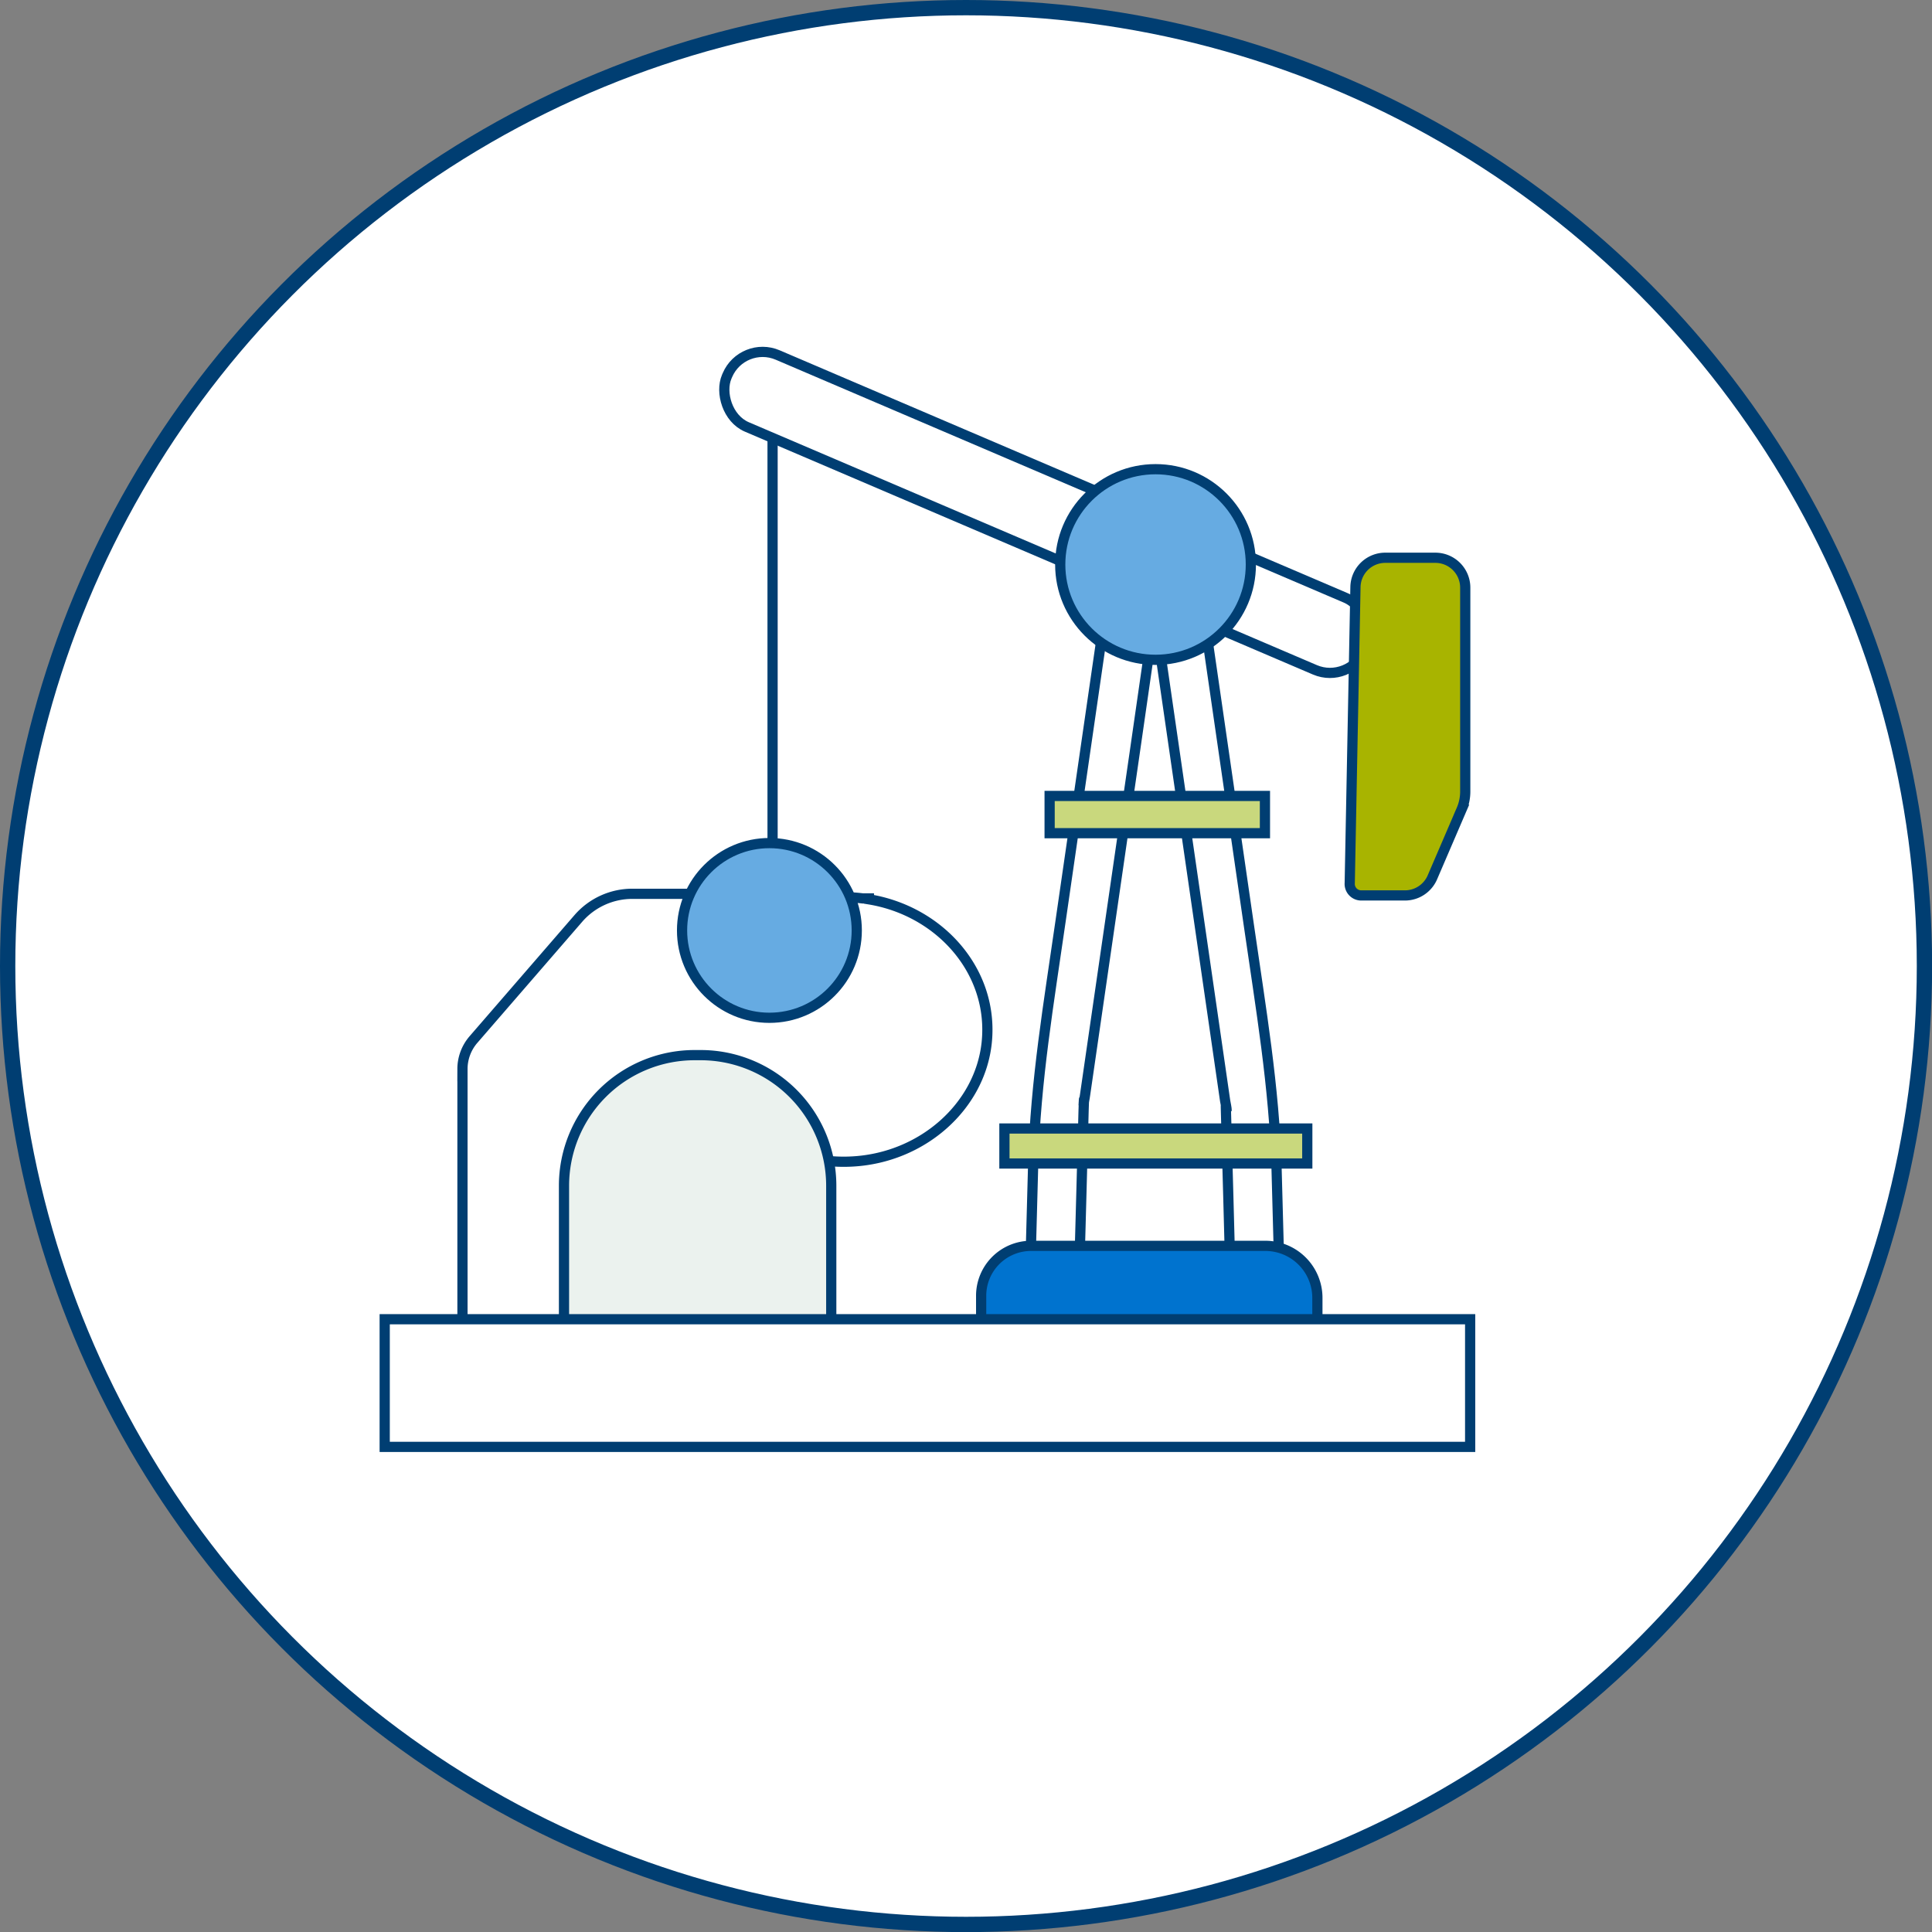 <svg xmlns="http://www.w3.org/2000/svg" viewBox="0 0 189.33 189.33"><rect x="0" y="0" width="189.33" height="189.33" fill="#808080" stroke="none"/><defs><style>.cls-1,.cls-2{fill:#fff;}.cls-1,.cls-2,.cls-3,.cls-4,.cls-5,.cls-6,.cls-7{stroke:#003e72;stroke-miterlimit:10;}.cls-1{stroke-width:1.5px;}.cls-3{fill:#ebf2ee;}.cls-4{fill:#c9d87d;}.cls-5{fill:#66abe2;}.cls-6{fill:#0073cf;}.cls-7{fill:#a8b400;}</style></defs><g id="Layer_2" data-name="Layer 2"><g id="Layer_128" data-name="Layer 128"><circle class="cls-1" cx="94.67" cy="94.67" r="93.92"/><line class="cls-2" x1="75.71" y1="38.71" x2="75.71" y2="87.11"/><rect class="cls-2" x="68.52" y="46.38" width="68.04" height="7.67" rx="3.75" transform="translate(27.99 -36.27) rotate(23.15)"/><path class="cls-2" d="M81.78,87.59c.6-.08.29.33.91.33a15.8,15.8,0,0,1,1.84.12h.62v.09c7,1.14,12.29,7.12,11.54,14.09-.68,6.24-6.31,11.21-13.11,11.6a15.28,15.28,0,0,1-4.41-.38h-.85v16.31h-33v-25a4.42,4.42,0,0,1,1.08-2.88L56.68,90A7,7,0,0,1,62,87.59Z"/><path class="cls-3" d="M68.07,103.4h.59a12.8,12.8,0,0,1,12.8,12.8v13.39a0,0,0,0,1,0,0H55.27a0,0,0,0,1,0,0V116.2A12.8,12.8,0,0,1,68.07,103.4Z"/><polyline class="cls-2" points="110.53 61.39 103.82 107.71 103.18 131.35"/><path class="cls-2" d="M108.21,60.76l-4.27,29.46c-1.15,8-2.47,15.73-2.69,23.76l-.47,17.37c-.08,3.09,4.72,3.09,4.8,0l.4-14.67.21-7.9c0-.34.08-1.84,0-.46,0-.33.1-.66.14-1l4.86-33.5,1.7-11.8c.44-3-4.19-4.33-4.63-1.27Z"/><path class="cls-2" d="M118.13,61.31l4.27,29.47c1.15,8,2.48,15.73,2.7,23.76l.47,17.36c.08,3.1-4.72,3.09-4.81,0l-.39-14.66-.22-7.9c0-.35-.08-1.85.06-.46,0-.33-.1-.67-.15-1l-4.85-33.49-1.71-11.8c-.44-3,4.19-4.33,4.63-1.28Z"/><rect class="cls-4" x="102.86" y="78" width="21.1" height="3.65"/><rect class="cls-4" x="98.43" y="110.59" width="29.68" height="3.43"/><circle class="cls-5" cx="113.24" cy="55.32" r="9.34"/><circle class="cls-5" cx="75.4" cy="91.18" r="8.56"/><path class="cls-6" d="M101,122.09H124a5.1,5.1,0,0,1,5.1,5.1v4.17a0,0,0,0,1,0,0H96.15a0,0,0,0,1,0,0V127A4.89,4.89,0,0,1,101,122.09Z"/><rect class="cls-2" x="37.7" y="129.28" width="106.37" height="12.51"/><path class="cls-7" d="M133.4,87.75h4.27A2.93,2.93,0,0,0,140.36,86l2.86-6.65a4.49,4.49,0,0,0,.37-1.77v-20a2.93,2.93,0,0,0-2.93-2.92h-4.9a2.92,2.92,0,0,0-2.93,2.87l-.56,29A1.13,1.13,0,0,0,133.4,87.75Z"/></g></g></svg>